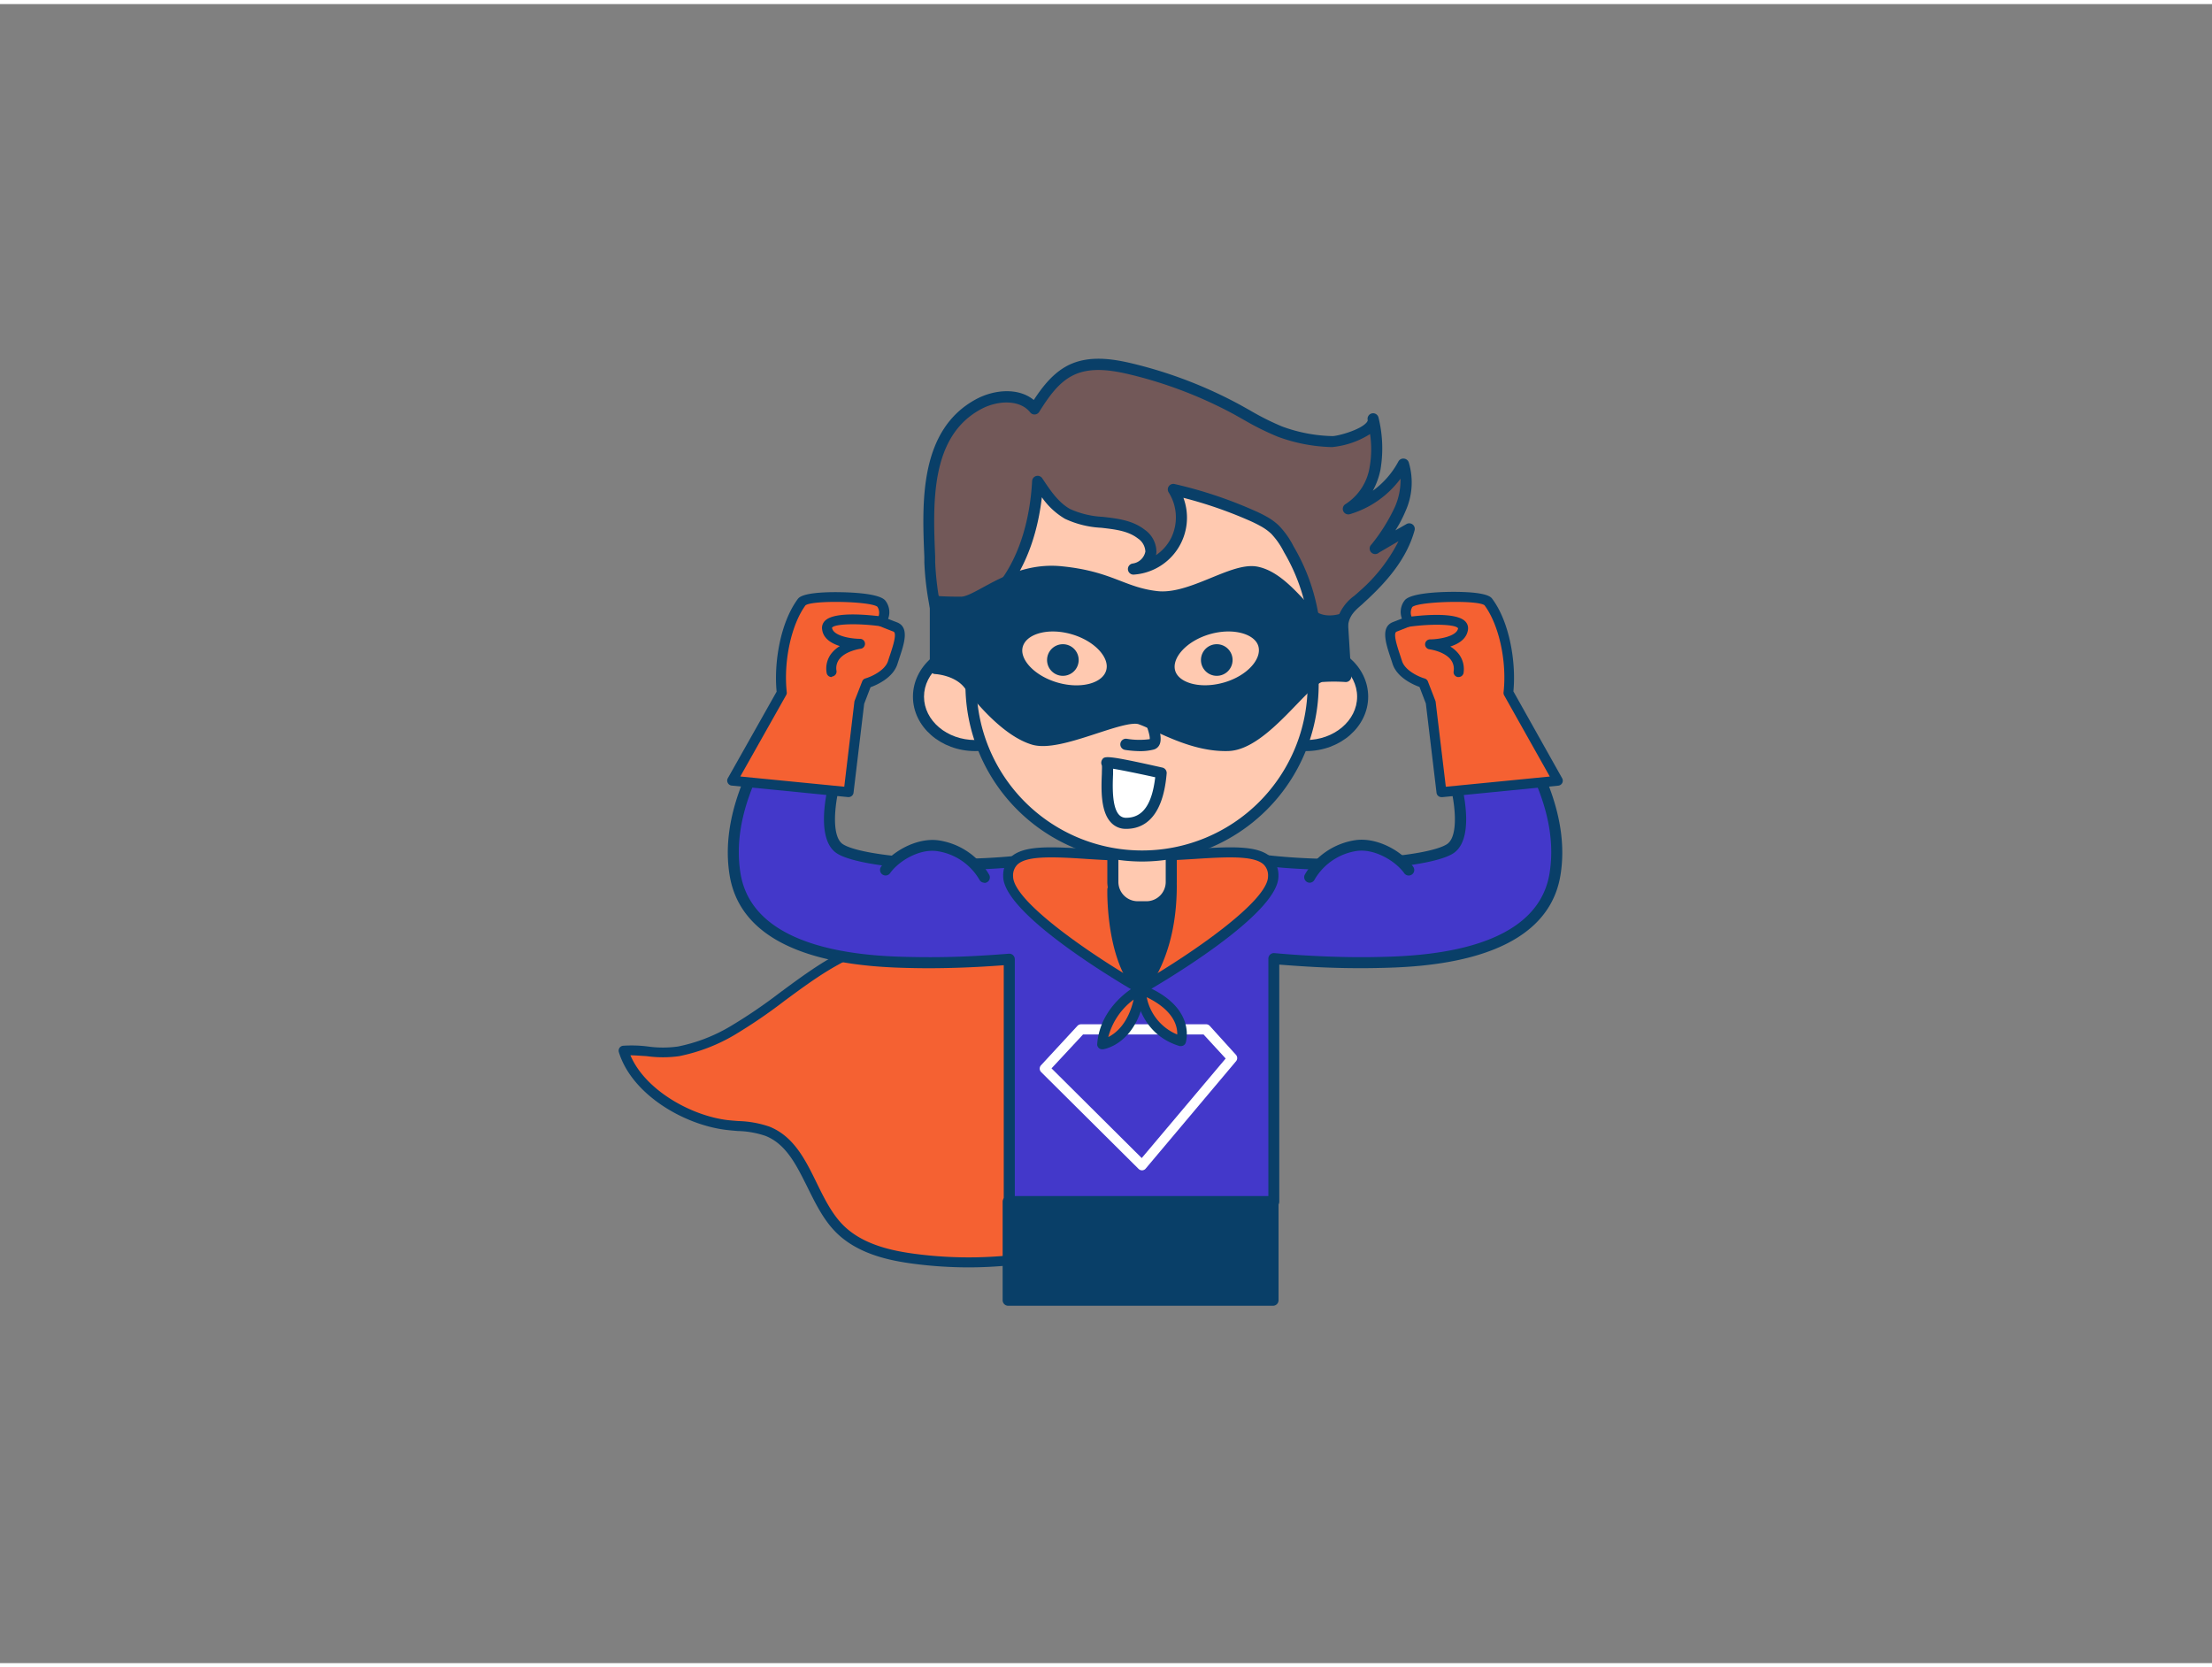 <svg xmlns="http://www.w3.org/2000/svg" viewBox="0 0 400 300" width="406" height="306" class="illustration styles_illustrationTablet__1DWOa"><rect x="0" y="0" width="400" height="300" fill="#808080" stroke="none"/><g id="_144_super_man_outline" data-name="#144_super_man_outline"><path d="M131.45,202.7c2.46.29,5,.21,7.3,1.13,6.9,2.74,7.78,12.27,13,17.55,3.53,3.58,8.73,4.88,13.7,5.53a75.53,75.53,0,0,0,22-.38c7.52-1.25,15.4-4,19.71-10.33,4-5.91,4.07-13.6,3.9-20.77-.14-6-.34-12-2.15-17.69s-5.5-11-10.92-13.51c-6-2.72-12.91-1.6-19.33-.26-10.16,2.11-20.42,4.68-29.3,10.05-5.9,3.57-11,8.28-17,11.7a30.85,30.85,0,0,1-9.64,3.68c-3.46.64-6.79-.46-10-.15C115,196.62,124.21,201.85,131.45,202.7Z" fill="#f56132"></path><path d="M175.15,228.44a77,77,0,0,1-9.83-.64c-4.56-.59-10.29-1.79-14.23-5.78-2.22-2.26-3.66-5.21-5.07-8.06-2-4-3.83-7.8-7.6-9.3a16.74,16.74,0,0,0-5-.88c-.68-.06-1.36-.11-2-.19h0c-7.74-.9-17.16-6.42-19.51-14.07a.91.91,0,0,1,.11-.77.9.9,0,0,1,.66-.39,23.37,23.37,0,0,1,4.51.14,19.53,19.53,0,0,0,5.4,0,30.08,30.08,0,0,0,9.36-3.58,93.38,93.38,0,0,0,9-6.1c2.58-1.91,5.25-3.89,8-5.59,9.36-5.65,20.18-8.21,29.59-10.16,6.66-1.39,13.69-2.5,19.88.33,5.14,2.34,9.3,7.46,11.4,14.05,1.91,6,2.07,12.32,2.2,17.94.19,7.82,0,15.34-4.06,21.3-3.76,5.5-10.59,9.1-20.3,10.7A76.4,76.4,0,0,1,175.15,228.44ZM114,190.09c2.67,6.31,11,10.94,17.6,11.72h0c.64.07,1.3.12,1.95.17a18.8,18.8,0,0,1,5.57,1c4.42,1.76,6.52,6,8.56,10.18,1.33,2.72,2.72,5.54,4.73,7.58,3.56,3.61,8.91,4.71,13.18,5.27a74.37,74.37,0,0,0,21.74-.38c9.21-1.52,15.65-4.87,19.12-9.94,3.77-5.52,3.92-12.73,3.74-20.25C210,190,209.87,183.74,208,178c-1.95-6.1-5.75-10.82-10.44-13-5.69-2.6-12.39-1.52-18.77-.2-9.26,1.92-19.91,4.43-29,9.94-2.73,1.66-5.36,3.61-7.91,5.49a94.53,94.53,0,0,1-9.13,6.22,32.06,32.06,0,0,1-9.92,3.79,21.19,21.19,0,0,1-5.9,0C115.92,190.19,114.93,190.09,114,190.09Z" fill="#093f68"></path><path d="M272.71,129l-12,4.22c3.29,7.65,5,17.24,1.62,19.53s-19.57,4-35,2a8.74,8.74,0,0,0-8.54,4.06H195.35a8.76,8.76,0,0,0-8.55-4.06c-15.39,2-31.61.31-35-2s-1.66-11.88,1.62-19.53l-12-4.22c-1.73,4-10.58,15.58-8.48,28.42,2.52,15.36,25.05,15.8,32.45,15.95,4.36.08,8.65-.06,12.35-.27,1.75-.1,3.36-.22,4.79-.34v43.85h47.85V172.61c1.71.15,3.76.31,6,.44,3.71.21,8,.35,12.35.27,7.41-.15,29.94-.59,32.45-15.95C283.29,144.53,274.45,133,272.71,129Z" fill="#4338CA"></path><path d="M230.36,217.56H182.51a1,1,0,0,1-1-1V173.8c-1.15.09-2.4.17-3.73.25-4.41.25-8.59.34-12.43.27-7.61-.15-30.76-.6-33.41-16.78-1.75-10.68,3.87-20.58,6.89-25.9.72-1.26,1.34-2.35,1.66-3.09a1,1,0,0,1,1.24-.54l12.05,4.22a1,1,0,0,1,.59.54,1,1,0,0,1,0,.8c-3.54,8.24-4.45,16.62-2,18.31,3.08,2.1,18.83,3.78,34.29,1.81a9.78,9.78,0,0,1,9.2,4.05h22.35a9.78,9.78,0,0,1,9.21-4.05c15.45,2,31.2.29,34.28-1.81,2.47-1.69,1.56-10.07-2-18.31a1,1,0,0,1,0-.8,1,1,0,0,1,.58-.54L272.38,128a1,1,0,0,1,1.25.54c.32.74.94,1.83,1.65,3.09,3,5.32,8.65,15.22,6.9,25.9-2.65,16.18-25.81,16.63-33.42,16.78-3.84.07-8,0-12.43-.27-1.65-.1-3.32-.22-5-.35v42.86A1,1,0,0,1,230.36,217.56Zm-46.85-2h45.85V172.61a1,1,0,0,1,.33-.74,1,1,0,0,1,.76-.26c2,.18,4,.33,6,.44,4.36.25,8.49.34,12.27.27,7.2-.14,29.1-.57,31.48-15.11,1.64-10-3.56-19.12-6.66-24.58-.54-.95-1-1.75-1.34-2.44L262,133.77c2.72,6.76,5,16.94.86,19.76-3.75,2.55-20.49,4.08-35.67,2.15a7.75,7.75,0,0,0-7.56,3.59,1,1,0,0,1-.85.47H195.34a1,1,0,0,1-.84-.47,7.78,7.78,0,0,0-7.57-3.59c-15.18,1.93-31.92.4-35.66-2.15-4.14-2.82-1.87-13,.85-19.76l-10.2-3.58c-.35.69-.81,1.49-1.35,2.44-3.1,5.46-8.29,14.6-6.66,24.58,2.38,14.54,24.28,15,31.48,15.11,3.79.07,7.92,0,12.28-.27,1.73-.1,3.33-.22,4.75-.33a1,1,0,0,1,1.09,1Z" fill="#093f68"></path><path d="M155.4,126.26l1.34-3.45s3.87-1.12,4.71-3.76,2.17-5.76.43-6.42-2.47-1-2.47-1a2.91,2.91,0,0,0,0-3.22c-1.15-1.45-13.43-1.63-14.41-.3-2.91,3.92-4.23,11-3.62,16.4l-9,15.9,21,2.08Z" fill="#f56132"></path><path d="M153.45,143.4h-.08l-21.05-2.08a.9.9,0,0,1-.71-.48.88.88,0,0,1,0-.85l8.83-15.66c-.51-5.13.63-12.43,3.81-16.73.24-.32.87-1.17,6.19-1.26.85,0,8.35-.1,9.66,1.53a3.41,3.41,0,0,1,.5,3.3c.38.16.91.36,1.59.62,2.31.88,1.32,3.84.45,6.45-.12.37-.24.73-.35,1.08-.79,2.52-3.75,3.8-4.87,4.21l-1.15,3-1.93,16.13A.91.91,0,0,1,153.45,143.4Zm-19.58-3.73,18.8,1.85,1.83-15.36a.79.79,0,0,1,.06-.22l1.35-3.46a.89.89,0,0,1,.58-.54c.95-.27,3.54-1.38,4.1-3.16.11-.36.23-.73.36-1.1.49-1.48,1.31-3.94.61-4.21-1.76-.67-2.51-1-2.51-1a.92.92,0,0,1-.5-.57.87.87,0,0,1,.11-.75,2,2,0,0,0,0-2.17c-1.2-1-11.71-1.23-13-.26-2.56,3.48-4,10.11-3.39,15.7a.81.81,0,0,1-.11.54Z" fill="#093f68"></path><path d="M159.41,111.65s-10.28-1.43-9.85,1.31,6,2.79,6,2.79-5.77.69-5.16,5" fill="#f56132"></path><path d="M150.37,121.69a.9.9,0,0,1-.89-.78,4.45,4.45,0,0,1,.86-3.48,5.73,5.73,0,0,1,1.53-1.34c-1.5-.47-3-1.35-3.2-3a1.79,1.79,0,0,1,.51-1.57c1.78-1.81,8.37-1,10.35-.77a.9.9,0,0,1,.77,1,.89.89,0,0,1-1,.76c-4.16-.58-8.45-.45-8.85.27.24,1.52,3.54,2,5.1,2a.9.9,0,0,1,.1,1.79s-2.7.35-3.88,1.89a2.69,2.69,0,0,0-.5,2.13.91.91,0,0,1-.77,1Z" fill="#093f68"></path><path d="M258.72,126.26l-1.35-3.45s-3.87-1.12-4.7-3.76-2.17-5.76-.44-6.42,2.47-1,2.47-1a2.91,2.91,0,0,1,0-3.22c1.16-1.45,13.43-1.63,14.42-.3,2.9,3.92,4.22,11,3.61,16.4l9,15.9-21,2.08Z" fill="#f56132"></path><path d="M260.66,143.4a.89.89,0,0,1-.89-.79l-1.93-16.13-1.15-3c-1.13-.41-4.09-1.69-4.88-4.21-.11-.35-.23-.71-.35-1.07-.87-2.62-1.85-5.58.45-6.46l1.6-.62a3.41,3.41,0,0,1,.5-3.3c1.3-1.63,8.81-1.55,9.66-1.53,5.32.09,5.94.94,6.18,1.26,3.19,4.3,4.32,11.6,3.82,16.73L282.49,140a.9.9,0,0,1-.7,1.33l-21,2.08Zm2.54-35.3c-3.33,0-7.11.33-7.81.92a2,2,0,0,0,.07,2.14.9.9,0,0,1,.1.75.89.89,0,0,1-.5.57s-.74.32-2.51,1c-.7.27.13,2.73.62,4.21l.36,1.1c.56,1.78,3.14,2.89,4.09,3.16a.91.91,0,0,1,.59.54l1.34,3.46a.79.79,0,0,1,.06.22l1.84,15.36,18.8-1.85L272,125a.94.94,0,0,1-.11-.54c.63-5.59-.82-12.22-3.45-15.76C267.86,108.28,265.65,108.1,263.2,108.1Z" fill="#093f68"></path><path d="M254.7,111.65s10.28-1.43,9.86,1.31-6,2.79-6,2.79,5.78.69,5.17,5" fill="#f56132"></path><path d="M263.75,121.69h-.13a.9.9,0,0,1-.76-1,2.73,2.73,0,0,0-.51-2.13c-1.18-1.54-3.85-1.89-3.88-1.89a.9.9,0,0,1,.11-1.79c1.56,0,4.85-.52,5.09-2-.39-.73-4.69-.87-8.84-.29a.88.88,0,0,1-1-.76.9.9,0,0,1,.76-1c2-.27,8.58-1,10.35.77a1.76,1.76,0,0,1,.51,1.57c-.25,1.64-1.69,2.52-3.19,3a5.69,5.69,0,0,1,1.52,1.34,4.5,4.5,0,0,1,.87,3.48A.91.91,0,0,1,263.75,121.69Z" fill="#093f68"></path><path d="M206.52,210.89a.89.89,0,0,1-.63-.26l-17.62-17.51a.89.89,0,0,1,0-1.25l6.56-7.1a.92.92,0,0,1,.66-.29h22.62a.89.89,0,0,1,.66.3L223.5,190a.89.89,0,0,1,0,1.18l-16.32,19.39a.87.87,0,0,1-.65.32Zm-16.37-18.44,16.31,16.22,15.18-18-4-4.35H195.85Z" fill="#fff"></path><path d="M230.2,157.74c0,6.64-23.95,20.37-23.95,20.37s-23.94-13.73-23.94-20.37,10.72-3.69,23.94-3.69S230.2,151.09,230.2,157.74Z" fill="#f56132"></path><path d="M206.25,179a.92.92,0,0,1-.45-.12c-2.49-1.43-24.39-14.19-24.39-21.15a4.54,4.54,0,0,1,1.35-3.46c2.34-2.2,7.21-1.91,14-1.5,2.89.18,6.16.37,9.54.37s6.65-.19,9.54-.37c6.74-.41,11.61-.7,14,1.5a4.57,4.57,0,0,1,1.34,3.46c0,7-21.89,19.72-24.39,21.15A.89.89,0,0,1,206.25,179ZM190.12,154.3c-2.85,0-5.07.29-6.13,1.29a2.75,2.75,0,0,0-.79,2.15c0,4.42,13.62,13.87,23.05,19.33,9.43-5.46,23.05-14.91,23.05-19.33a2.75,2.75,0,0,0-.79-2.15c-1.78-1.67-6.8-1.37-12.61-1-2.91.18-6.21.38-9.65.38s-6.73-.2-9.64-.38C194.26,154.43,192.05,154.3,190.12,154.3Z" fill="#093f68"></path><path d="M201.24,160.16s-.27,12.46,5,18c0,0,5.55-5.72,5.55-18.64Z" fill="#093f68"></path><path d="M206.25,179.11h0a1,1,0,0,1-.72-.31c-5.51-5.72-5.3-18.14-5.29-18.67a1,1,0,0,1,.94-1l10.56-.69a1,1,0,0,1,.75.27,1,1,0,0,1,.31.73c0,13.18-5.59,19.09-5.83,19.33A1,1,0,0,1,206.25,179.11Zm-4-18c.06,2.73.52,10.89,4,15.45,1.38-1.93,4.35-7.1,4.57-16Z" fill="#093f68"></path><path d="M168.78,107.07a54.1,54.1,0,0,1-.63-6.14c-.4-9.83-1.33-23.26,8.85-28.65,3.24-1.72,7.8-2,10.07.88,1.75-2.77,3.7-5.62,6.64-7,3.36-1.61,7.32-1,10.94-.15a79.07,79.07,0,0,1,19.08,7.35,71,71,0,0,0,7.71,4,29.37,29.37,0,0,0,9.43,1.8c1.45,0,7.9-1.74,7.41-4.13a22.67,22.67,0,0,1,.36,9,10.85,10.85,0,0,1-4.83,7.34,16.74,16.74,0,0,0,9.94-8.14,11.61,11.61,0,0,1-.55,8.13,33.09,33.09,0,0,1-4.39,7l5.93-3.47c-1.31,4.79-4.63,8.64-8.17,12-1.62,1.52-3.23,2.47-3.79,4.63-.63,2.48-.53,5.1-1.32,7.56a41.4,41.4,0,0,1-4.07,8.9c-6.55,10.75-18.13,18-30.87,18a36.1,36.1,0,0,1-27.85-13.74A41.24,41.24,0,0,1,171,117.06,96.2,96.2,0,0,1,168.78,107.07Z" fill="#725858"></path><path d="M206.52,146.94a37.3,37.3,0,0,1-28.63-14.12,42.55,42.55,0,0,1-7.84-15.5,97.25,97.25,0,0,1-2.26-10.1h0a52.38,52.38,0,0,1-.64-6.25l0-1c-.41-9.73-1-23,9.43-28.56,3.24-1.72,7.6-2.09,10.36.18,1.68-2.56,3.61-5,6.38-6.35,3.7-1.77,7.94-1.1,11.61-.21a80.22,80.22,0,0,1,19.32,7.44l1.79,1a47.61,47.61,0,0,0,5.8,2.91,28.07,28.07,0,0,0,9.09,1.74h0c1,0,5.07-1.11,6.19-2.46.24-.29.21-.43.2-.47h0a1,1,0,0,1,.78-1.18,1,1,0,0,1,1.18.77h0a23.24,23.24,0,0,1,.36,9.38A13.56,13.56,0,0,1,248.25,88a15.61,15.61,0,0,0,4.62-5.28,1,1,0,0,1,1-.53,1,1,0,0,1,.87.66,12.58,12.58,0,0,1-.58,8.84,22.13,22.13,0,0,1-1.83,3.48l2-1.14a1,1,0,0,1,1.47,1.13c-1.47,5.36-5.29,9.46-8.45,12.43q-.54.49-1,.93c-1.17,1-2.1,1.82-2.46,3.22a24.29,24.29,0,0,0-.53,3.29,23,23,0,0,1-.81,4.33,42.44,42.44,0,0,1-4.16,9.11C231.29,139.85,219.13,146.94,206.52,146.94Zm-36.76-40A95.46,95.46,0,0,0,172,116.8a40.51,40.51,0,0,0,7.46,14.77,35.33,35.33,0,0,0,27.08,13.37c11.92,0,23.42-6.73,30-17.55a40.34,40.34,0,0,0,4-8.68,20.11,20.11,0,0,0,.73-4,26.14,26.14,0,0,1,.59-3.54A8.22,8.22,0,0,1,244.9,107c.32-.28.65-.56,1-.88a29.78,29.78,0,0,0,7-9l-3.54,2.07A1,1,0,0,1,248,97.72a32.42,32.42,0,0,0,4.26-6.83,12,12,0,0,0,1-5.07,17.67,17.67,0,0,1-9.16,6.42,1,1,0,0,1-.79-1.82,9.76,9.76,0,0,0,4.36-6.67,18.43,18.43,0,0,0,.08-6,15.63,15.63,0,0,1-6.89,2.36,30.28,30.28,0,0,1-9.77-1.87,48.93,48.93,0,0,1-6.06-3c-.59-.33-1.17-.66-1.77-1A78,78,0,0,0,204.42,67c-3.33-.8-7.14-1.42-10.27.08-2.68,1.28-4.48,3.88-6.23,6.66a1,1,0,0,1-.8.47,1,1,0,0,1-.83-.38c-1.92-2.42-6-2.13-8.82-.62-9.27,4.91-8.77,17-8.36,26.71l0,1a52.65,52.65,0,0,0,.61,6Z" fill="#093f68"></path><path d="M201.24,152.67H211.8a0,0,0,0,1,0,0v6.08a4.48,4.48,0,0,1-4.48,4.48h-1.59a4.48,4.48,0,0,1-4.48-4.48v-6.08a0,0,0,0,1,0,0Z" fill="#ffc9b0"></path><path d="M207.32,164.23h-1.59a5.49,5.49,0,0,1-5.49-5.49v-6.07a1,1,0,0,1,1-1H211.8a1,1,0,0,1,1,1v6.07A5.49,5.49,0,0,1,207.32,164.23Zm-5.08-10.56v5.07a3.5,3.5,0,0,0,3.49,3.49h1.59a3.49,3.49,0,0,0,3.48-3.49v-5.07Z" fill="#093f68"></path><ellipse cx="176.35" cy="125.24" rx="10.26" ry="8.84" fill="#ffc9b0"></ellipse><path d="M176.35,135.08c-6.21,0-11.26-4.41-11.26-9.84s5-9.84,11.26-9.84,11.26,4.41,11.26,9.84S182.56,135.08,176.35,135.08Zm0-17.68c-5.11,0-9.26,3.52-9.26,7.84s4.15,7.84,9.26,7.84,9.26-3.52,9.26-7.84S181.45,117.4,176.35,117.4Z" fill="#093f68"></path><ellipse cx="236.15" cy="125.24" rx="10.26" ry="8.84" fill="#ffc9b0"></ellipse><path d="M236.15,135.08c-6.2,0-11.25-4.41-11.25-9.84s5-9.84,11.25-9.84,11.26,4.41,11.26,9.84S242.36,135.08,236.15,135.08Zm0-17.68c-5.1,0-9.25,3.52-9.25,7.84s4.15,7.84,9.25,7.84,9.26-3.52,9.26-7.84S241.26,117.4,236.15,117.4Z" fill="#093f68"></path><path d="M228.62,93.63a24.7,24.7,0,0,0-2.25-1.11,77.69,77.69,0,0,0-14.19-4.71A9.34,9.34,0,0,1,205,102.16,3.68,3.68,0,0,0,208.12,99a4,4,0,0,0-1.74-3.21c-3.67-2.86-9.23-1.43-13.32-3.64-2.37-1.29-3.94-3.63-5.42-5.89-.39,6.91-2.24,14.14-6.69,19.58-1.49,1.84-4.49,3-5.25,5.27-1.2,3.49-.12,8.33-.12,12a30.94,30.94,0,1,0,61.88,0c0-4.29.62-8.53-.07-12.77a35.49,35.49,0,0,0-4.34-11.74,14.84,14.84,0,0,0-2.48-3.54A9.78,9.78,0,0,0,228.62,93.63Z" fill="#ffc9b0"></path><path d="M206.52,155.05a32,32,0,0,1-31.94-31.94c0-1.09-.1-2.3-.21-3.59-.25-3-.51-6.1.38-8.7.56-1.64,2-2.72,3.36-3.76a12.64,12.64,0,0,0,2.07-1.81c4.79-5.86,6.16-13.57,6.46-19a1,1,0,0,1,1.84-.49c1.34,2,2.85,4.36,5.06,5.56a16.23,16.23,0,0,0,5.87,1.4c2.64.3,5.38.61,7.59,2.33a4.93,4.93,0,0,1,2.12,4,3.78,3.78,0,0,1-.08.6,8.3,8.3,0,0,0,2.75-3.13,8.48,8.48,0,0,0-.45-8.21,1,1,0,0,1,1.07-1.52,78.42,78.42,0,0,1,14.37,4.78,23.86,23.86,0,0,1,2.33,1.15h0a10.6,10.6,0,0,1,2.15,1.58,15.48,15.48,0,0,1,2.67,3.78,35.88,35.88,0,0,1,4.44,12.06,42.51,42.51,0,0,1,.22,8.86c-.06,1.34-.13,2.72-.13,4.07A32,32,0,0,1,206.52,155.05ZM188.4,89.18c-.62,5.38-2.34,12-6.67,17.34a14.08,14.08,0,0,1-2.41,2.13c-1.19.9-2.31,1.75-2.68,2.82-.75,2.2-.51,5.09-.27,7.88.11,1.33.21,2.59.21,3.76a29.94,29.94,0,1,0,59.88,0c0-1.4.07-2.8.13-4.16a41,41,0,0,0-.19-8.45,34.28,34.28,0,0,0-4.22-11.41,13.82,13.82,0,0,0-2.3-3.31,9.32,9.32,0,0,0-1.76-1.29h0A23.9,23.9,0,0,0,226,93.43a77.13,77.13,0,0,0-12-4.15,10.32,10.32,0,0,1-8.9,13.88,1,1,0,0,1-.26-2A2.71,2.71,0,0,0,207.12,99a3,3,0,0,0-1.35-2.37c-1.77-1.38-4.11-1.64-6.59-1.93a17.55,17.55,0,0,1-6.59-1.62A13.26,13.26,0,0,1,188.4,89.18Z" fill="#093f68"></path><circle cx="192.2" cy="118.61" r="2.86" fill="#093f68"></circle><circle cx="220.03" cy="118.61" r="2.86" fill="#093f68"></circle><path d="M206.24,135.09a18.6,18.6,0,0,1-2.81-.23,1,1,0,1,1,.35-2,13.8,13.8,0,0,0,4.13.06c.1-.9-1-3.88-2.41-6.64a1,1,0,1,1,1.77-.92c1,1.93,3.27,6.64,2.43,8.51a1.63,1.63,0,0,1-1.11.94A9.73,9.73,0,0,1,206.24,135.09Z" fill="#093f68"></path><path d="M198.05,110.39h0l-13.66,0a1.59,1.59,0,1,1,0-3.18h0l13.66,0a1.59,1.59,0,0,1,0,3.18Z" fill="#093f68"></path><path d="M217.53,110.73a1.59,1.59,0,0,1-.08-3.18l13.64-.7a1.59,1.59,0,0,1,.16,3.18l-13.64.69Z" fill="#093f68"></path><path d="M242.72,111.19s-3.2,1.13-5.44-.64-5.76-7-10.08-7.84-11.84,5.16-18.07,4.43-8.32-3.61-17.28-4.49-14.87,5.51-18.07,5.51-4.64-.16-4.64-.16v12.15s4,.16,6.08,2.88,6.88,8.48,11.67,9.92,16.08-4.8,19.32-3.68,9.32,5,15.88,4.8,14.07-12.32,16.95-12.48a31.15,31.15,0,0,1,4.32,0ZM201,120.74c-.84,3-5.34,4.25-10,2.92s-7.87-4.81-7-7.76,5.33-4.26,10-2.93S201.84,117.79,201,120.74Zm20.53,2.92c-4.72,1.33-9.22,0-10-2.92s2.32-6.43,7-7.77,9.22,0,10,2.93S226.26,122.32,221.54,123.66Z" fill="#093f68" stroke="#093f68" stroke-linecap="round" stroke-linejoin="round" stroke-width="2"></path><path d="M206.25,178.11s-6.41,3.27-6.95,10C199.3,188.11,205.17,187.26,206.25,178.11Z" fill="#f56132"></path><path d="M199.3,189a.85.85,0,0,1-.61-.24.88.88,0,0,1-.28-.73c.56-7.15,7.15-10.59,7.43-10.73a.89.89,0,0,1,.92.06.88.88,0,0,1,.38.84C206,187.94,199.7,189,199.43,189Zm5.72-9a12.27,12.27,0,0,0-4.61,6.79C201.81,186.09,204,184.33,205,180Z" fill="#093f68"></path><path d="M206.25,178.11s.19,7.27,7.33,9.42C213.58,187.53,215.63,181.85,206.25,178.11Z" fill="#f56132"></path><path d="M213.58,188.42l-.26,0c-7.68-2.31-8-10.18-8-10.26a.9.9,0,0,1,1.23-.86c10.07,4,7.87,10.5,7.85,10.56A.91.91,0,0,1,213.58,188.42Zm-6.22-8.84a9.21,9.21,0,0,0,5.52,6.75C212.93,184.89,212.33,182,207.36,179.58Z" fill="#093f68"></path><rect x="182.31" y="216.56" width="47.89" height="17.82" fill="#093f68"></rect><path d="M230.2,235.38H182.31a1,1,0,0,1-1-1V216.56a1,1,0,0,1,1-1H230.2a1,1,0,0,1,1,1v17.82A1,1,0,0,1,230.2,235.38Zm-46.89-2H229.2V217.56H183.31Z" fill="#093f68"></path><path d="M210,139s-10.36-2.32-9.83-1.78-1.53,10.84,3.42,10.89C208.9,148.19,209.76,141.89,210,139Z" fill="#fff"></path><path d="M203.67,149.14h-.08a3.58,3.58,0,0,1-2.68-1.14c-1.93-2-1.77-6.14-1.66-8.86,0-.55.05-1.22,0-1.48a1.07,1.07,0,0,1,0-.94c.43-.78.55-1,10.94,1.34a1,1,0,0,1,.78,1.06C210.28,147.38,206.63,149.14,203.67,149.14Zm-2.39-10.87c0,.27,0,.59,0,.95-.09,2.09-.24,6,1.1,7.4a1.66,1.66,0,0,0,1.26.52h0c3,0,4.68-2.4,5.26-7.33C205.94,139.16,202.84,138.52,201.28,138.27Zm-1.8-.32Zm0,0h0Z" fill="#093f68"></path><path d="M160.1,156.53c1.8-2.48,5.87-4.82,9.37-4.37a11.64,11.64,0,0,1,8.49,5.72" fill="#4338CA"></path><path d="M178,158.88a1,1,0,0,1-.87-.51,10.63,10.63,0,0,0-7.75-5.21c-3.13-.41-6.82,1.74-8.43,4a1,1,0,1,1-1.62-1.18c2-2.74,6.4-5.27,10.31-4.77a12.71,12.71,0,0,1,9.23,6.22,1,1,0,0,1-.87,1.49Z" fill="#093f68"></path><path d="M254.7,156.53c-1.8-2.48-5.86-4.82-9.37-4.37a11.66,11.66,0,0,0-8.49,5.72" fill="#4338CA"></path><path d="M236.84,158.88a1,1,0,0,1-.87-1.49,12.71,12.71,0,0,1,9.23-6.22c3.9-.5,8.32,2,10.31,4.77a1,1,0,1,1-1.61,1.18c-1.62-2.22-5.3-4.37-8.44-4a10.65,10.65,0,0,0-7.75,5.21A1,1,0,0,1,236.84,158.88Z" fill="#093f68"></path></g></svg>